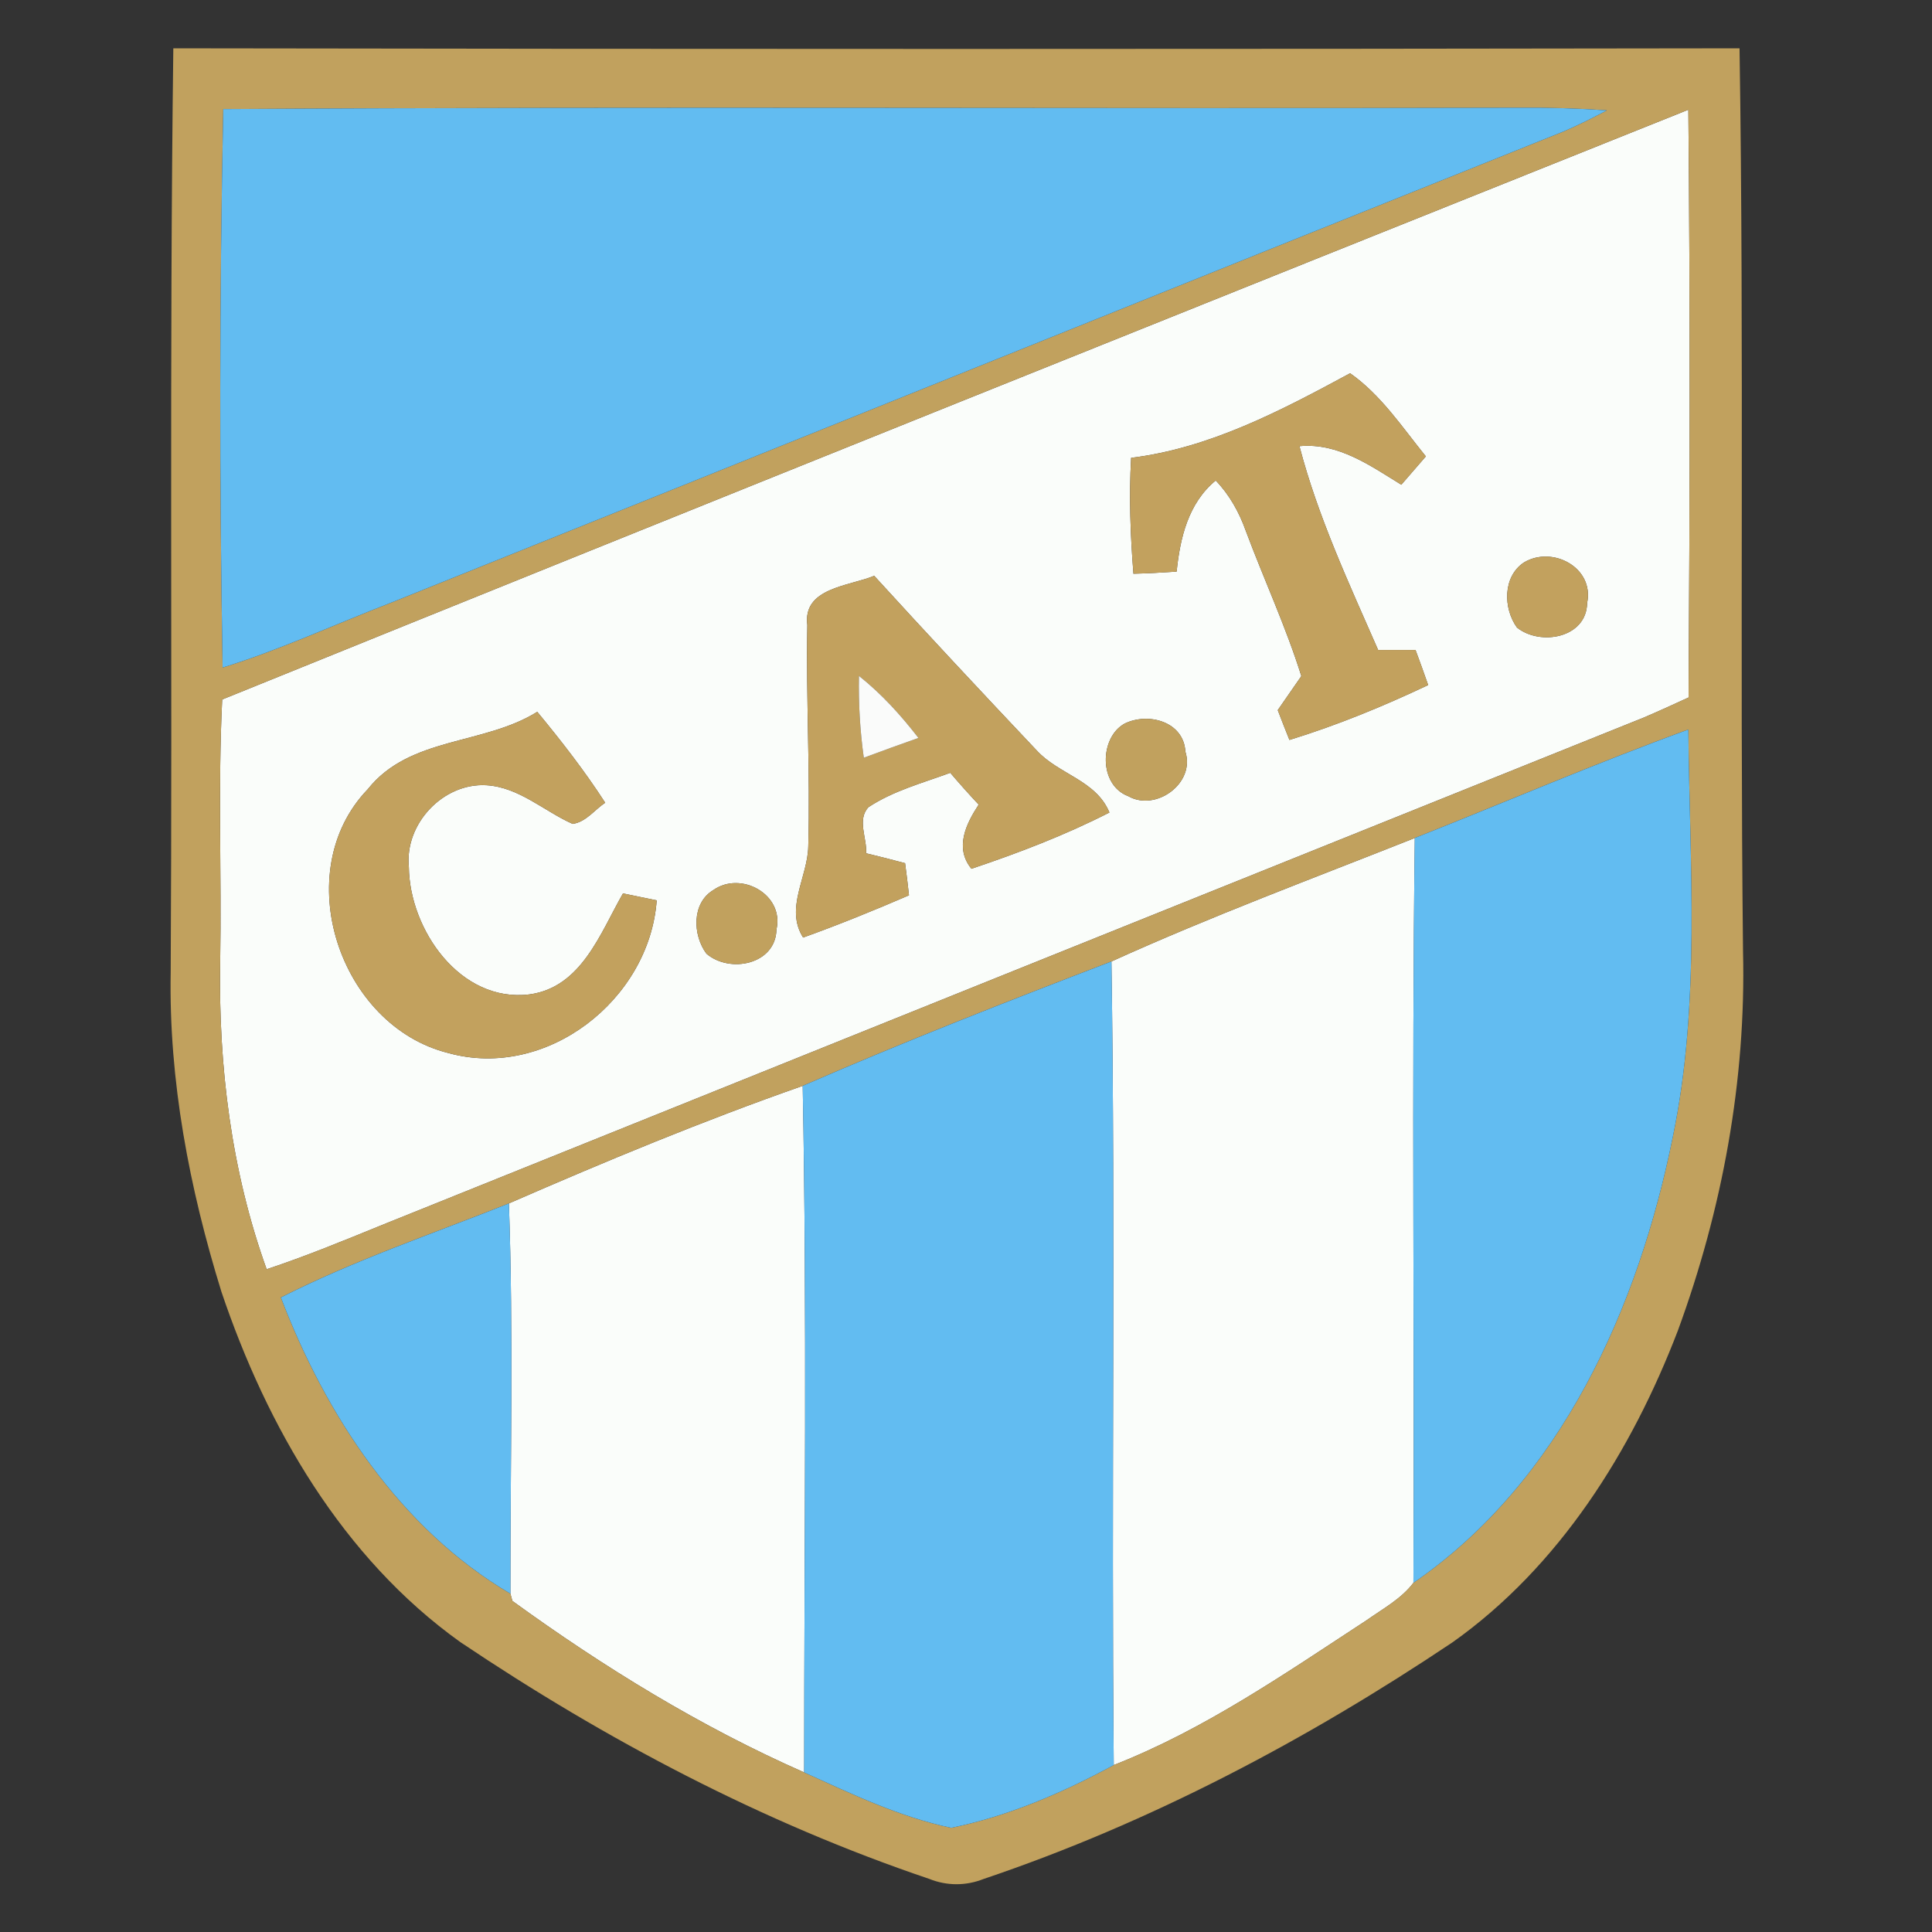 <?xml version="1.0" encoding="UTF-8" standalone="no"?>
<svg
   xmlns:dc="http://purl.org/dc/elements/1.1/"
   xmlns:cc="http://creativecommons.org/ns#"
   xmlns:rdf="http://www.w3.org/1999/02/22-rdf-syntax-ns#"
   xmlns:svg="http://www.w3.org/2000/svg"
   xmlns="http://www.w3.org/2000/svg"
   xmlns:sodipodi="http://sodipodi.sourceforge.net/DTD/sodipodi-0.dtd"
   xmlns:inkscape="http://www.inkscape.org/namespaces/inkscape"
   version="1.1"
   id="Capa_1"
   x="0px"
   y="0px"
   width="1000"
   height="1000"
   viewBox="0 0 1000 1000"
   enable-background="new 0 0 612 718"
   xml:space="preserve"
   sodipodi:docname="Club Atlético Tucumán 2.svg"
   inkscape:version="1.0.1 (3bc2e813f5, 2020-09-07)"><rect x="0" y="0" width="1000" height="1000" fill="#333333" stroke="none"/><defs
   id="defs51" /><sodipodi:namedview
   pagecolor="#ffffff"
   bordercolor="#666666"
   borderopacity="1"
   objecttolerance="10"
   gridtolerance="10"
   guidetolerance="10"
   inkscape:pageopacity="0"
   inkscape:pageshadow="2"
   inkscape:window-width="1920"
   inkscape:window-height="1017"
   id="namedview49"
   showgrid="false"
   inkscape:zoom="0.863"
   inkscape:cx="500"
   inkscape:cy="500"
   inkscape:window-x="-8"
   inkscape:window-y="-8"
   inkscape:window-maximized="1"
   inkscape:current-layer="Capa_1" />
<g
   id="g46"
   transform="matrix(1.353,0,0,1.353,80.128,15.57)">
	<g
   id="g4">
		<path
   fill="#fafdfa"
   d="M 25.78,256.085 C 212.554,180.409 399.569,105.377 586.664,30.466 c 0.726,74.951 0.566,149.943 0.082,224.853 -5.682,2.619 -11.406,5.239 -17.167,7.697 C 408.717,327.651 247.854,392.327 87.03,457.082 72.401,463.047 57.776,469.091 42.784,474.048 29.245,436.491 24.289,396.195 25.014,356.383 25.579,322.937 24.127,289.49 25.78,256.085 Z m 347.717,-92.44 v 0 c -0.847,14.789 -0.283,29.577 0.886,44.326 5.48,-0.12 11.002,-0.443 16.521,-0.806 1.33,-12.895 4.433,-26.192 14.95,-34.855 5.277,5.479 8.987,12.169 11.525,19.301 6.932,18.577 15.311,36.588 21.236,55.528 -3.021,4.353 -6.044,8.665 -9.027,13.017 1.452,3.788 2.942,7.616 4.474,11.403 18.213,-5.601 35.864,-12.854 53.07,-20.993 -1.57,-4.515 -3.185,-8.987 -4.835,-13.419 -4.796,0 -9.55,0 -14.307,0 -11.162,-25.508 -23.05,-50.975 -30.101,-77.974 14.83,-1.371 27.039,7.415 38.968,14.748 3.103,-3.626 6.245,-7.213 9.389,-10.84 -9.027,-11.121 -17.126,-23.492 -28.976,-31.794 -26.312,14.224 -53.631,28.651 -83.773,32.358 z m 150.226,40.054 v 0 c -8.099,5.441 -7.9,17.529 -2.621,24.863 8.948,7.172 26.638,3.989 26.839,-9.39 2.821,-13.578 -13.337,-22.081 -24.218,-15.473 z m -274.097,23.896 v 0 c -0.523,28.166 1.128,56.375 0.363,84.582 -0.162,11.768 -9.067,23.735 -1.975,34.978 13.66,-4.917 27.159,-10.396 40.498,-16.159 -0.443,-4.109 -0.928,-8.18 -1.492,-12.29 -4.956,-1.33 -9.912,-2.579 -14.909,-3.789 0.402,-5.762 -3.588,-12.894 0.925,-17.65 9.511,-6.286 20.673,-9.227 31.271,-13.136 3.547,4.15 7.172,8.221 10.88,12.169 -4.876,7.415 -9.308,16.563 -2.779,24.541 18.012,-6.045 35.823,-12.854 52.787,-21.518 -5.078,-12.372 -19.504,-14.587 -27.884,-23.816 -20.874,-22.083 -41.627,-44.285 -62.098,-66.731 -9.629,3.99 -27.4,4.555 -25.587,18.819 z M 81.469,290.417 v 0 c -30.464,31.674 -10.919,90.587 30.908,100.942 37.516,10.355 76.846,-20.389 79.625,-58.429 -3.223,-0.645 -9.67,-2.015 -12.895,-2.659 -8.704,15.15 -15.837,35.983 -35.863,38.643 -26.435,3.225 -45.818,-24.821 -46.06,-48.797 -1.651,-16.482 13.138,-32.197 29.659,-31.229 12.491,0.725 22.043,9.913 33.002,14.789 5.119,-0.725 8.382,-5.4 12.452,-8.099 -7.857,-12.17 -16.763,-23.614 -25.991,-34.776 -20.47,12.812 -48.799,9.387 -64.837,29.615 z m 289.53,-25.104 v 0 c -9.631,5.319 -9.994,23.493 1.41,27.765 10.559,6.005 25.71,-4.957 21.841,-17.045 -0.646,-11.526 -14.225,-15.152 -23.251,-10.72 z m -157.318,63.668 v 0 c -8.34,4.996 -7.938,17.208 -2.659,24.339 8.946,7.695 26.515,4.149 26.797,-9.269 3.023,-13.419 -13.62,-22.485 -24.138,-15.07 z"
   id="path2" />
	</g>
	<path
   fill="#fafdfa"
   d="m 365.962,356.301 c 38.039,-17.247 77.25,-31.833 116.053,-47.227 -1.207,94.978 -0.079,189.957 -0.524,284.936 -4.673,6.165 -11.685,9.911 -17.891,14.305 -31.068,20.309 -61.975,41.787 -96.752,55.407 -0.967,-102.473 0.685,-204.946 -0.886,-307.421 z"
   id="path6" />
	<path
   fill="#fafdfa"
   d="m 135.466,448.861 c 36.953,-16.118 74.306,-31.632 112.387,-44.97 1.693,87.524 0.564,175.086 0.564,262.652 -39.572,-17.448 -76.685,-40.258 -111.622,-65.604 l -0.765,-2.78 c -0.04,-49.763 1.169,-99.53 -0.564,-149.298 z"
   id="path8" />
	<g
   id="g18">
		<g
   id="g12">
			<path
   fill="#c1a15e"
   d="m 7.083,6.972 c 199.709,0.323 399.416,0.323 599.166,0 1.774,115.127 0.08,230.295 1.331,345.42 1.208,49.364 -7.938,98.808 -24.902,145.069 -17.692,46.178 -45.376,90.344 -86.236,119.316 -55.77,37.354 -115.73,69.068 -179.438,90.547 -6.689,2.657 -14.022,2.657 -20.712,-0.041 -63.709,-21.52 -123.67,-53.151 -179.4,-90.586 C 71.8,584.458 42.948,534.372 25.499,482.711 13.25,443.181 5.311,401.917 6.076,360.412 6.76,242.584 5.552,124.758 7.083,6.972 Z m 19.1,23.252 v 0 c -1.45,71.163 -1.491,142.487 -0.242,213.65 22.083,-6.81 43.078,-16.601 64.636,-24.902 C 240.076,158.97 389.493,98.606 539.074,38.726 544.676,36.309 550.115,33.568 555.515,30.707 544.434,29.942 533.313,29.619 522.229,29.699 356.896,30.183 191.52,29.175 26.183,30.224 Z M 25.78,256.085 v 0 c -1.652,33.405 -0.201,66.852 -0.765,100.298 -0.726,39.812 4.23,80.108 17.77,117.665 14.992,-4.957 29.617,-11.001 44.246,-16.966 160.823,-64.755 321.687,-129.431 482.549,-194.066 5.761,-2.458 11.485,-5.079 17.167,-7.697 0.484,-74.91 0.644,-149.902 -0.082,-224.853 C 399.568,105.377 212.554,180.409 25.78,256.085 Z m 456.235,52.99 v 0 c -38.803,15.393 -78.014,29.979 -116.053,47.227 -39.612,15.191 -79.222,30.625 -118.108,47.59 -38.081,13.338 -75.435,28.852 -112.387,44.97 -29.215,11.647 -59.195,21.722 -87.241,35.985 17.166,45.013 45.575,88.45 87.806,113.313 l 0.765,2.78 c 34.938,25.346 72.05,48.155 111.622,65.604 18.213,8.261 36.549,17.047 56.253,21.196 21.759,-4.433 42.673,-13.42 62.176,-24.018 34.777,-13.62 65.684,-35.099 96.752,-55.407 6.206,-4.394 13.218,-8.14 17.891,-14.305 56.457,-38.765 86.114,-105.457 99.253,-170.695 10.637,-51.218 6.404,-103.844 5.921,-155.746 -35.26,12.854 -69.793,27.684 -104.65,41.506 z"
   id="path10" />
		</g>
		<path
   fill="#c1a15e"
   d="m 370.999,265.313 c 9.026,-4.432 22.605,-0.805 23.251,10.719 3.869,12.088 -11.282,23.05 -21.841,17.045 -11.404,-4.272 -11.041,-22.445 -1.41,-27.764 z"
   id="path14" />
		<path
   fill="#c1a15e"
   d="m 213.681,328.981 c 10.518,-7.415 27.161,1.651 24.138,15.071 -0.282,13.418 -17.851,16.964 -26.797,9.269 -5.278,-7.133 -5.681,-19.344 2.659,-24.34 z"
   id="path16" />
	</g>
	<g
   id="g28">
		<path
   fill="#62bcf1"
   d="m 26.183,30.224 c 165.336,-1.049 330.712,-0.041 496.046,-0.525 11.084,-0.081 22.205,0.243 33.286,1.008 -5.4,2.861 -10.84,5.602 -16.441,8.019 C 389.493,98.606 240.076,158.97 90.577,218.972 69.018,227.273 48.023,237.065 25.941,243.874 24.692,172.711 24.733,101.387 26.183,30.224 Z"
   id="path20" />
		<path
   fill="#62bcf1"
   d="m 482.015,309.075 c 34.857,-13.821 69.391,-28.651 104.649,-41.505 0.483,51.901 4.716,104.528 -5.921,155.746 -13.139,65.238 -42.796,131.931 -99.253,170.695 0.446,-94.98 -0.682,-189.958 0.525,-284.936 z"
   id="path22" />
		<path
   fill="#62bcf1"
   d="m 247.854,403.892 c 38.886,-16.965 78.496,-32.399 118.108,-47.59 1.571,102.475 -0.081,204.948 0.886,307.421 -19.503,10.598 -40.417,19.585 -62.176,24.018 -19.705,-4.149 -38.041,-12.936 -56.253,-21.196 -0.001,-87.567 1.127,-175.129 -0.565,-262.653 z"
   id="path24" />
		<path
   fill="#62bcf1"
   d="m 48.225,484.847 c 28.046,-14.264 58.026,-24.338 87.241,-35.985 1.733,49.768 0.524,99.535 0.565,149.299 C 93.8,573.297 65.391,529.859 48.225,484.847 Z"
   id="path26" />
	</g>
	<g
   id="g40">
		<path
   fill="#c2a15e"
   d="m 373.497,163.645 c 30.142,-3.707 57.461,-18.134 83.774,-32.358 11.85,8.302 19.948,20.673 28.976,31.794 -3.144,3.626 -6.286,7.214 -9.389,10.84 -11.929,-7.333 -24.138,-16.118 -38.968,-14.748 7.051,26.999 18.938,52.466 30.101,77.974 4.757,0 9.511,0 14.307,0 1.65,4.433 3.265,8.905 4.835,13.419 -17.206,8.139 -34.857,15.392 -53.07,20.993 -1.531,-3.787 -3.021,-7.615 -4.474,-11.403 2.983,-4.352 6.006,-8.664 9.027,-13.017 -5.926,-18.94 -14.305,-36.952 -21.236,-55.528 -2.538,-7.132 -6.248,-13.822 -11.525,-19.301 -10.518,8.664 -13.62,21.96 -14.95,34.855 -5.52,0.363 -11.041,0.686 -16.521,0.806 -1.17,-14.749 -1.734,-29.538 -0.887,-44.326 z"
   id="path30" />
		<path
   fill="#c2a15e"
   d="m 523.723,203.699 c 10.881,-6.608 27.039,1.895 24.218,15.474 -0.201,13.379 -17.891,16.562 -26.839,9.39 -5.28,-7.335 -5.478,-19.422 2.621,-24.864 z"
   id="path32" />
		<g
   id="g36">
			<path
   fill="#c2a15e"
   d="m 249.626,227.595 c -1.813,-14.265 15.958,-14.83 25.588,-18.819 20.471,22.446 41.224,44.648 62.098,66.731 8.38,9.229 22.806,11.444 27.884,23.816 -16.964,8.664 -34.775,15.473 -52.787,21.518 -6.528,-7.979 -2.097,-17.126 2.779,-24.541 -3.708,-3.949 -7.333,-8.019 -10.88,-12.169 -10.598,3.909 -21.76,6.851 -31.271,13.136 -4.513,4.756 -0.523,11.888 -0.925,17.65 4.997,1.209 9.953,2.458 14.909,3.789 0.564,4.11 1.048,8.181 1.492,12.29 -13.338,5.763 -26.838,11.243 -40.498,16.159 -7.092,-11.243 1.813,-23.21 1.975,-34.978 0.764,-28.207 -0.887,-56.416 -0.364,-84.582 z m 19.746,19.463 v 0 c -0.201,10.478 0.403,20.955 1.854,31.311 6.971,-2.58 13.942,-5.117 20.914,-7.575 -6.73,-8.705 -14.144,-16.884 -22.768,-23.736 z"
   id="path34" />
		</g>
		<path
   fill="#c2a15e"
   d="m 81.469,290.417 c 16.038,-20.228 44.367,-16.803 64.837,-29.617 9.229,11.162 18.134,22.606 25.991,34.776 -4.07,2.699 -7.333,7.374 -12.452,8.099 -10.959,-4.876 -20.511,-14.063 -33.002,-14.789 -16.521,-0.968 -31.31,14.748 -29.659,31.229 0.242,23.976 19.625,52.022 46.06,48.797 20.026,-2.659 27.159,-23.492 35.863,-38.643 3.224,0.644 9.671,2.014 12.895,2.659 -2.78,38.04 -42.109,68.785 -79.625,58.429 C 70.55,381.004 51.005,322.091 81.469,290.417 Z"
   id="path38" />
	</g>
	<g
   id="g44">
		<path
   fill="#fafbfa"
   d="m 269.372,247.058 c 8.625,6.852 16.039,15.031 22.768,23.735 -6.972,2.458 -13.943,4.996 -20.914,7.575 -1.452,-10.355 -2.056,-20.832 -1.854,-31.31 z"
   id="path42" />
	</g>
</g>
</svg>
